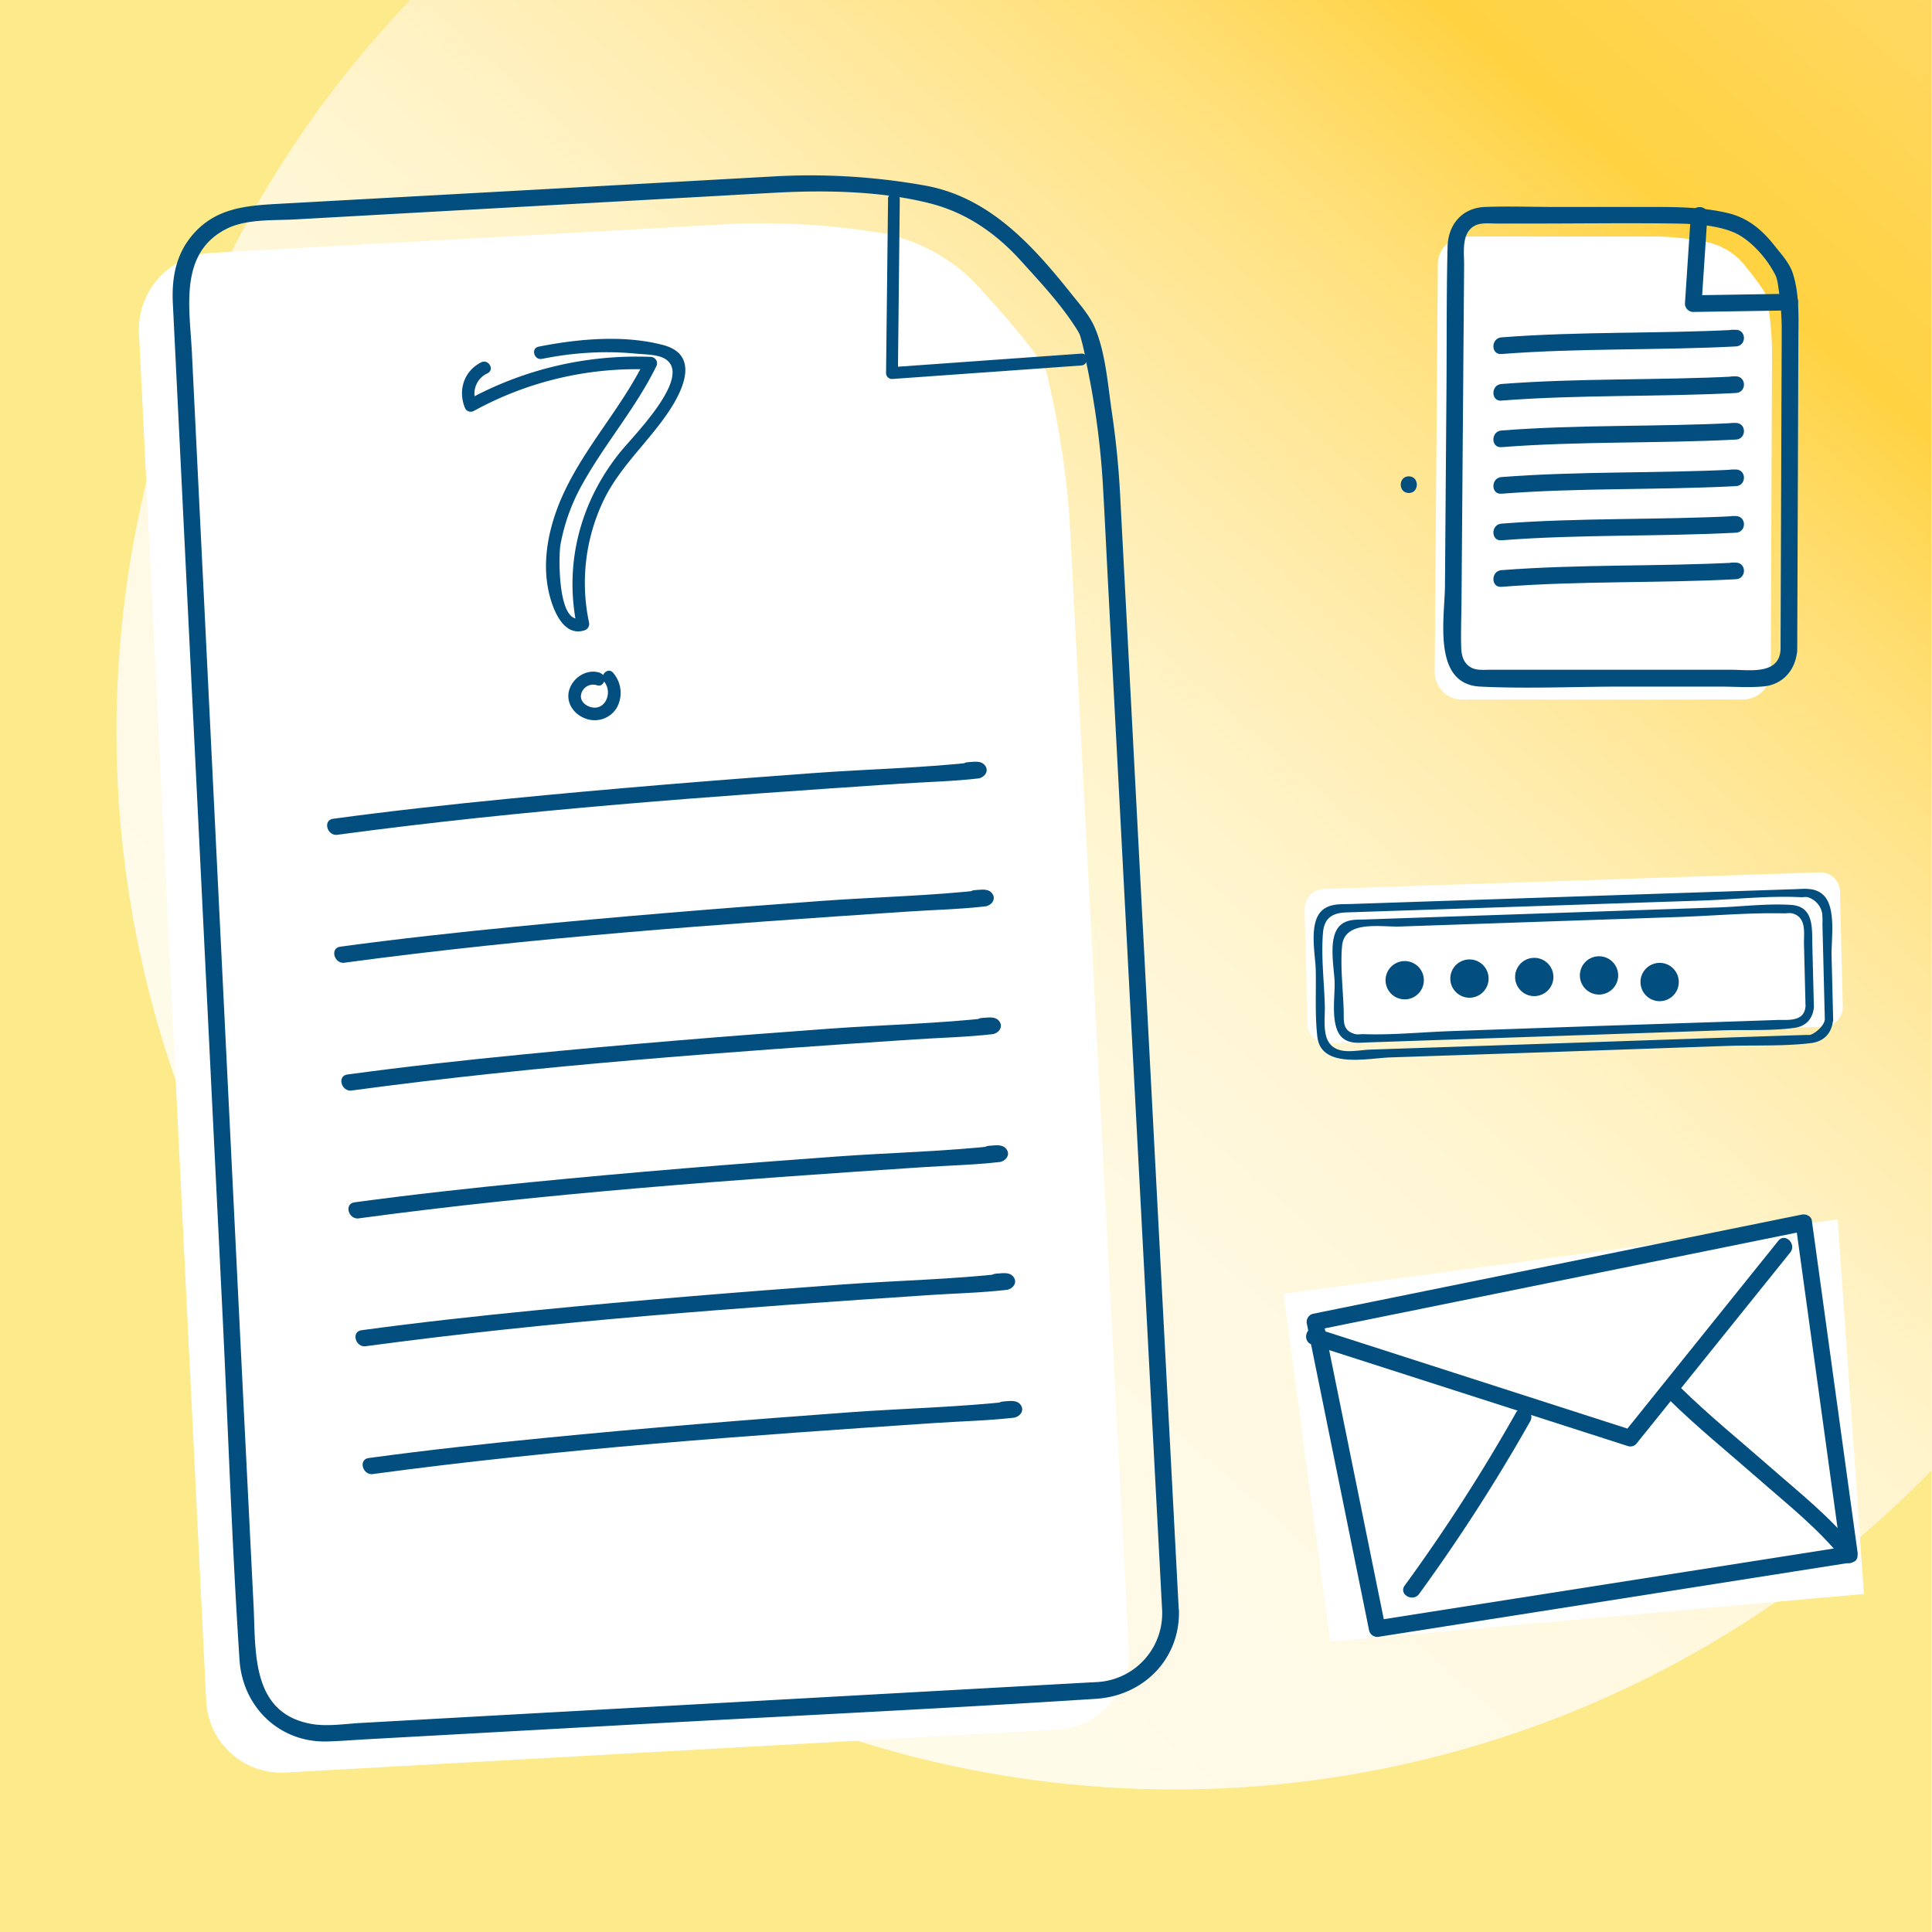 <svg xmlns="http://www.w3.org/2000/svg" xmlns:xlink="http://www.w3.org/1999/xlink" viewBox="0 0 580 580"><defs><style>.cls-1{fill:none;}.cls-2{isolation:isolate;}.cls-3{clip-path:url(#clip-path);}.cls-4{clip-path:url(#clip-path-2);}.cls-5{fill:#fdea8b;}.cls-6{opacity:0.82;mix-blend-mode:multiply;fill:url(#linear-gradient);}.cls-7{fill:#fff;}.cls-8{fill:#014e7f;}</style><clipPath id="clip-path"><rect class="cls-1" y="1755.55" width="580" height="580"/></clipPath><clipPath id="clip-path-2"><rect class="cls-1" x="-0.13" width="580" height="580"/></clipPath><linearGradient id="linear-gradient" x1="29.5" y1="207.51" x2="664.71" y2="207.51" gradientTransform="translate(5.47 12.09)" gradientUnits="userSpaceOnUse"><stop offset="0" stop-color="#fff"/><stop offset="0.19" stop-color="#fffefc"/><stop offset="0.32" stop-color="#fffcf4"/><stop offset="0.42" stop-color="#fff9e5"/><stop offset="0.51" stop-color="#fff4d0"/><stop offset="0.59" stop-color="#ffedb5"/><stop offset="0.67" stop-color="#ffe594"/><stop offset="0.75" stop-color="#ffdc6d"/><stop offset="0.82" stop-color="#ffd141"/><stop offset="0.84" stop-color="#ffcd31"/><stop offset="1" stop-color="#ffd459"/></linearGradient></defs><title>iiLAB -U1-concepts-04-DEVICE SEIZED</title><g class="cls-2"><g id="Layer_2" data-name="Layer 2"><g class="cls-4"><rect class="cls-5" x="-28.78" y="-29.14" width="645" height="645"/><circle class="cls-6" cx="352.57" cy="219.61" r="317.6" transform="translate(-45.17 339.33) rotate(-48.67)"/><polygon class="cls-7" points="559.56 478.52 399.34 492.81 385.33 388.4 551.68 366.08 559.56 478.52"/><path class="cls-8" d="M554.52,464.25L430.33,483.75l-17.55,2.76,3.08,1.75-16.38-80.69-2.31-11.4-1.75,3.08L524,373.16l18.18-3.69-3.08-1.75,12,87.06,1.73,12.53c0.44,3.17,5.26,1.82,4.82-1.33l-12-87.06-1.73-12.53c-0.19-1.4-1.9-2-3.08-1.75L412.28,390.73l-18.18,3.69a2.55,2.55,0,0,0-1.75,3.08l16.38,80.69,2.31,11.4a2.56,2.56,0,0,0,3.08,1.75L538.3,471.82l17.55-2.76C559,468.57,557.68,463.75,554.52,464.25Z"/><path class="cls-8" d="M533.91,372.44L487.65,430l2.43-.64-83.15-26.76-11.76-3.78c-3.07-1-4.38,3.84-1.33,4.82L477,430.36l11.76,3.78a2.44,2.44,0,0,0,2.43-.64L537.44,376c2-2.48-1.52-6-3.54-3.54h0Z"/><path class="cls-8" d="M455.07,424.18A535.25,535.25,0,0,1,421.7,476c-1.9,2.6,2.44,5.1,4.32,2.52a535.25,535.25,0,0,0,33.37-51.86c1.58-2.81-2.73-5.33-4.32-2.52h0Z"/><path class="cls-8" d="M501,420.12c8.47,8.34,17.8,15.87,26.73,23.71,8.77,7.7,18.51,15.34,25.72,24.59,2,2.54,5.49-1,3.54-3.54-7.21-9.26-16.95-16.89-25.72-24.59-8.93-7.84-18.25-15.37-26.73-23.71-2.29-2.26-5.83,1.27-3.54,3.54h0Z"/><path class="cls-8" d="M422.93,148c3.22,0,3.22-5,0-5s-3.22,5,0,5h0Z"/><path class="cls-7" d="M531.59,201.73A8.32,8.32,0,0,1,523.3,210H438.91a8.21,8.21,0,0,1-8.2-8.26l0.94-122.48A8.36,8.36,0,0,1,440,71h57.5a80.34,80.34,0,0,1,16.27,2,20,20,0,0,1,9.46,6c6.75,8.18,7.12,10,7.12,10a97,97,0,0,1,1.62,16.35Z"/><path class="cls-8" d="M450.73,106.28c23.46-1.82,47-1.06,70.41-2.28,3.2-.17,3.23-4.9,0-5L520,99c-3.22,0-3.22,5,0,5l1.14,0V99c-23.45,1.22-47,.46-70.41,2.28-3.19.25-3.21,5.25,0,5h0Z"/><path class="cls-8" d="M450.73,120.26c23.46-1.82,47-1.06,70.41-2.28,3.2-.17,3.23-4.9,0-5L520,113c-3.22,0-3.22,5,0,5l1.14,0v-5c-23.45,1.22-47,.46-70.41,2.28-3.19.25-3.21,5.25,0,5h0Z"/><path class="cls-8" d="M450.73,134.24c23.46-1.82,47-1.06,70.41-2.28,3.2-.17,3.23-4.9,0-5l-1.14,0c-3.22,0-3.22,5,0,5l1.14,0v-5c-23.45,1.22-47,.46-70.41,2.28-3.19.25-3.21,5.25,0,5h0Z"/><path class="cls-8" d="M450.73,148.22c23.46-1.82,47-1.06,70.41-2.28,3.2-.17,3.23-4.9,0-5l-1.14,0c-3.22,0-3.22,5,0,5l1.14,0v-5c-23.45,1.22-47,.46-70.41,2.28-3.19.25-3.21,5.25,0,5h0Z"/><path class="cls-8" d="M450.73,162.2c23.46-1.82,47-1.06,70.41-2.28,3.2-.17,3.23-4.9,0-5l-1.14,0c-3.22,0-3.22,5,0,5l1.14,0v-5c-23.45,1.22-47,.46-70.41,2.28-3.19.25-3.21,5.25,0,5h0Z"/><path class="cls-8" d="M450.73,176.17c23.46-1.82,47-1.06,70.41-2.28,3.2-.17,3.23-4.9,0-5l-1.14,0c-3.22,0-3.22,5,0,5l1.14,0v-5c-23.45,1.22-47,.46-70.41,2.28-3.19.25-3.21,5.25,0,5h0Z"/><path class="cls-8" d="M534.51,195.31c-0.62,7.34-9.5,5.76-14.63,5.76H447.19c-1.71,0-3.8.22-5.37-.58-2.66-1.37-3.11-3.95-3.17-6.55-0.11-4.6.07-9.22,0.11-13.81l0.41-53,0.37-47.62c0-3.89-.9-9.74,3.34-11.82,1.81-.89,4.32-0.58,6.26-0.58h10.74c14.34,0,28.69-.2,43,0,5.62,0.08,12,.41,17.26,2.5s10.47,8.07,13,13.29a12.69,12.69,0,0,1,.66,2.84,87.92,87.92,0,0,1,1.08,12.06c0,1.18,0,2.36,0,3.54l-0.34,91.31v2.7c0,3.22,5,3.22,5,0l0.34-92.05c0-7,.49-14.72-1.69-21.32-1-3.09-3.55-5.8-5.51-8.29-3.74-4.74-8-8.32-14-9.73-7.62-1.8-15.38-1.83-23.15-1.83H466.79c-7,0-14-.26-20.94,0s-11.12,5.27-11.28,12c-0.35,14.23-.22,28.48-0.33,42.72l-0.45,59c-0.07,9.62-3.9,29.55,10.56,30.27,14.15,0.7,28.51,0,42.68,0h29.07c4.38,0,8.92.35,13.3-.05,5.9-.54,9.64-5,10.12-10.7C539.78,192.11,534.78,192.13,534.51,195.31Z"/><path class="cls-8" d="M507.59,64.58l-1.76,26.57a2.52,2.52,0,0,0,2.5,2.5l29.07-.46c3.21-.05,3.22-5.05,0-5l-29.07.46,2.5,2.5,1.76-26.57c0.21-3.21-4.79-3.2-5,0h0Z"/><path class="cls-7" d="M338.88,495.3a22.86,22.86,0,0,1-21.48,23.94L85.7,532.13A22.6,22.6,0,0,1,61.91,510.7L41.72,99.89A23,23,0,0,1,63.28,75.94l157.86-8.78a220.94,220.94,0,0,1,45,3.06s15.74,3,26.91,15.14c19.79,21.44,21.06,26.27,21.06,26.27a267.71,267.71,0,0,1,7,44.65Z"/><path class="cls-8" d="M101.34,250.6c56-7.55,112.55-11.57,168.92-15.33,7.78-.52,15.64-0.68,23.39-1.57,1.7-.19,3.35-2,2.16-3.76s-3.45-1.2-5.26-1.12c-3.21.14-3.22,5.14,0,5,1,0,2.06-.11,3.1-0.12l-2.16-1.24h0l2.16-3.76c-16.13,1.84-32.64,2.17-48.83,3.34-30.81,2.24-61.6,4.73-92.35,7.76-17.52,1.72-35,3.63-52.46,6-3.17.43-1.82,5.25,1.33,4.82h0Z"/><path class="cls-8" d="M103.47,289c56-7.55,112.55-11.57,168.92-15.33,7.78-.52,15.64-0.68,23.39-1.57,1.7-.19,3.35-2,2.16-3.76s-3.45-1.2-5.26-1.12c-3.21.14-3.22,5.14,0,5,1,0,2.06-.11,3.1-0.12l-2.16-1.24h0l2.16-3.76c-16.13,1.84-32.64,2.17-48.83,3.34-30.81,2.24-61.6,4.73-92.35,7.76-17.52,1.72-35,3.63-52.46,6-3.17.43-1.82,5.25,1.33,4.82h0Z"/><path class="cls-8" d="M105.61,327.37c56-7.55,112.55-11.57,168.92-15.33,7.78-.52,15.64-0.68,23.39-1.57,1.7-.19,3.35-2,2.16-3.76s-3.45-1.2-5.26-1.12c-3.21.14-3.22,5.14,0,5,1,0,2.06-.11,3.1-0.12l-2.16-1.24h0l2.16-3.76c-16.13,1.84-32.64,2.17-48.83,3.34-30.81,2.24-61.6,4.73-92.35,7.76-17.52,1.72-35,3.63-52.46,6-3.17.43-1.82,5.25,1.33,4.82h0Z"/><path class="cls-8" d="M107.74,365.75c56-7.55,112.55-11.57,168.92-15.33,7.78-.52,15.64-0.68,23.39-1.57,1.7-.19,3.35-2,2.16-3.76s-3.45-1.2-5.26-1.12c-3.21.14-3.22,5.14,0,5,1,0,2.06-.11,3.1-0.12l-2.16-1.24h0l2.16-3.76c-16.13,1.84-32.64,2.17-48.83,3.34-30.81,2.24-61.6,4.73-92.35,7.76-17.52,1.72-35,3.63-52.46,6-3.17.43-1.82,5.25,1.33,4.82h0Z"/><path class="cls-8" d="M109.88,404.13c56-7.55,112.55-11.57,168.92-15.33,7.78-.52,15.64-0.68,23.39-1.57,1.7-.19,3.35-2,2.16-3.76s-3.45-1.2-5.26-1.12c-3.21.14-3.22,5.14,0,5,1,0,2.06-.11,3.1-0.12L300,386h0l2.16-3.76c-16.13,1.84-32.64,2.17-48.83,3.34-30.81,2.24-61.6,4.73-92.35,7.76-17.52,1.72-35,3.63-52.46,6-3.17.43-1.82,5.25,1.33,4.82h0Z"/><path class="cls-8" d="M112,442.51c56-7.55,112.55-11.57,168.92-15.33,7.78-.52,15.64-0.68,23.39-1.57,1.7-.19,3.35-2,2.16-3.76s-3.45-1.2-5.26-1.12c-3.21.14-3.22,5.14,0,5,1,0,2.06-.11,3.1-0.12l-2.16-1.24h0l2.16-3.76c-16.13,1.84-32.64,2.17-48.83,3.34-30.81,2.24-61.6,4.73-92.35,7.76-17.52,1.72-35,3.63-52.46,6-3.17.43-1.82,5.25,1.33,4.82h0Z"/><path class="cls-8" d="M348.88,483.49a20.65,20.65,0,0,1-19,21.44c-1.2.1-2.41,0.13-3.62,0.2l-22.18,1.23-81.55,4.53-86,4.78-28.16,1.57c-4.74.26-10.13,1.14-14.86,0.3-18.15-3.22-16.7-21.61-17.38-35.4L73.23,424.1,64.6,248.37l-7-142.7c-0.64-13.09-4-29.74,10.45-37,6-3,14.18-2.44,20.76-2.81l35.77-2,86.25-4.79c7.34-.41,14.68-0.83,22-1.22,15.17-.81,32.08-0.52,46.85,3.33C290.33,64,299,70.07,306.35,78.14,312,84.4,318,90.75,322.61,97.85a19.65,19.65,0,0,1,1.65,2.82c-0.32-.73-0.15-0.36-0.09-0.18a56.94,56.94,0,0,1,1.82,7.8,245.11,245.11,0,0,1,5,35.57c0.61,10.1,1.07,20.22,1.6,30.32l8.61,163.66L348.49,476l0.39,7.45c0.17,3.2,5.17,3.22,5,0l-5.63-107-9.39-178.64-2.6-49.39q-0.65-12.43-2.48-24.74c-1.21-8.14-1.86-17.8-5.15-25.42-1.56-3.61-4.45-6.85-6.87-9.88-11.63-14.59-24.52-29-43.69-32.61A195.29,195.29,0,0,0,231.6,53l-69.93,3.89L83.12,61.22c-9.47.53-18.43,1.31-25.22,9.18-5.19,6-6.4,13.28-6,20.87l5.8,118.08,9.07,184.5c1.71,34.81,2.84,69.71,5.14,104.49,0.93,14.11,12,24.87,26.34,24.46,4.13-.12,8.27-0.46,12.4-0.69L185,518c48-2.67,96-4.92,144-8,14.27-.92,25.25-11.9,24.93-26.49C353.81,480.28,348.81,480.27,348.88,483.49Z"/><path class="cls-8" d="M266.6,59.81L266,112a1.79,1.79,0,0,0,1.78,1.78l56.82-4.06c2.27-.16,2.29-3.73,0-3.56l-56.82,4.06,1.78,1.78,0.56-52.18c0-2.29-3.54-2.29-3.56,0h0Z"/><path class="cls-7" d="M553.22,302.15a5.94,5.94,0,0,1-5.71,6.06l-149,5a5.82,5.82,0,0,1-6-5.67l-0.86-34.59a5.94,5.94,0,0,1,5.71-6.06l149-5a5.82,5.82,0,0,1,6,5.67Z"/><path class="cls-8" d="M547.79,306.18c-0.15,1.69-2.82,4.1-4.4,4.5a6,6,0,0,1-1.06,0c-1.36.08-2.73,0.09-4.09,0.14l-14.68.49L477,312.9l-48.1,1.61-17.39.58c-2.64.09-6.06,0.8-8.67,0.29-6.49-1.27-5-8.45-5.12-13.35-0.18-7.2-1.15-14.86-.55-22,0.4-4.78,3.22-6,7.14-6.12l12.91-.43,93.48-3.12c9.94-.33,20.28-1.53,30.23-1a8.39,8.39,0,0,1,1.63-.05,6.23,6.23,0,0,1,4.47,4.88,22.93,22.93,0,0,1,.08,3.31l0.58,23.24,0.14,5.5a1.25,1.25,0,0,0,2.5,0l-0.48-19.34c-0.12-4.77,1.47-14.46-2.45-18.19-2.49-2.37-5.74-1.86-8.86-1.76l-15.67.52-101.5,3.39-15.85.53c-2.92.1-6.17-.2-8.53,1.85-4.19,3.63-2.15,13-2,17.78,0.17,6.66-.29,13.67.5,20.28,1.15,9.64,15.25,6.36,21.89,6.14l48.23-1.61L518.3,314c8.33-.28,17,0.15,25.32-0.85,4-.48,6.32-3,6.68-7C550.44,304.58,547.94,304.59,547.79,306.18Z"/><path class="cls-8" d="M542,302.34c-0.5,4.53-5.51,3.77-8.32,3.86l-13.09.45L479.84,308,436,309.53c-8.93.3-18.1,1.26-27,.92a12,12,0,0,1-1.81.06c-4.33-.88-3.73-4.05-3.8-6.88-0.16-6.4-1.06-13.28-.49-19.65,0.7-7.84,11.72-5.64,17.3-5.83l83.48-2.85c10.67-.36,21.54-1.36,32.22-1.1a10.78,10.78,0,0,1,1.87-.06c4.72,1,3.72,6,3.8,9.23l0.47,19a1.25,1.25,0,0,0,2.5,0l-0.46-18.53c-0.13-5.07.55-11.7-6.31-12.17-7.22-.49-14.84.51-22.06,0.75l-92.16,3.14-13.71.47c-2.55.09-5.24-.15-7.33,1.62-4,3.37-2,12.63-1.85,17.12s-1.41,13.38,2.29,16.73c2.22,2,5.2,1.52,7.92,1.43l13.54-.46,45.48-1.55,46.68-1.59c7.22-.25,14.88.21,22.06-0.75,3.56-.48,5.53-2.67,5.92-6.19C544.72,300.74,542.22,300.75,542,302.34Z"/><circle class="cls-8" cx="421.72" cy="294.24" r="5.75" transform="translate(-7.18 10.57) rotate(-1.42)"/><circle class="cls-8" cx="441.16" cy="293.75" r="5.75" transform="translate(-7.16 11.05) rotate(-1.42)"/><circle class="cls-8" cx="460.61" cy="293.27" r="5.75" transform="translate(-7.14 11.53) rotate(-1.42)"/><circle class="cls-8" cx="480.06" cy="292.79" r="5.75" transform="translate(-7.13 12.02) rotate(-1.42)"/><circle class="cls-8" cx="499.5" cy="292.3" r="5.75" transform="matrix(1, -0.02, 0.02, 1, -7.11, 12.5)"/><path class="cls-8" d="M180.18,202c-3.8-1.34-8,1.21-9.23,4.94s1.12,7.35,4.62,8.69a7.76,7.76,0,0,0,9.5-3,9.2,9.2,0,0,0-1-10.64c-1.56-1.88-4.24.82-2.68,2.68,2.56,3.08.48,8.72-3.94,7.63-1.72-.42-3.4-1.89-3-3.83a3.68,3.68,0,0,1,4.7-2.77c2.31,0.81,3.3-2.85,1-3.66h0Z"/><path class="cls-8" d="M162.73,107.74a98.1,98.1,0,0,1,18.63-2,94.8,94.8,0,0,1,9.63.43c2.57,0.25,6.44.17,8.73,1.6,8.41,5.25-9.81,23.3-13.56,28-11.94,14.82-16.86,33.39-13,52.13l1.33-2.34c-7.11,2.34-6.81-18.51-6.26-21.9a58.57,58.57,0,0,1,7.12-19.23C182.06,132.6,191,122.25,197,110a1.92,1.92,0,0,0-1.64-2.86,105.36,105.36,0,0,0-55,12.94l2.6,0.68a6.67,6.67,0,0,1,3.42-8.7c2.18-1.1.26-4.37-1.92-3.28-5.29,2.66-7.08,8.59-4.78,13.89a1.92,1.92,0,0,0,2.6.68,101.45,101.45,0,0,1,53-12.43l-1.64-2.86c-7.83,16.16-21.23,29.26-27,46.44-2.56,7.58-3.68,15.93-1.76,23.8,1.16,4.77,4.27,13,10.62,10.92a2,2,0,0,0,1.33-2.34,57.31,57.31,0,0,1,4.43-36.79c5-10.28,13.79-17.73,19.95-27.23,4.36-6.73,8.36-16.5-2.1-19.27-11.86-3.14-25.55-1.87-37.41.48-2.39.48-1.38,4.14,1,3.66h0Z"/></g></g></g></svg>
